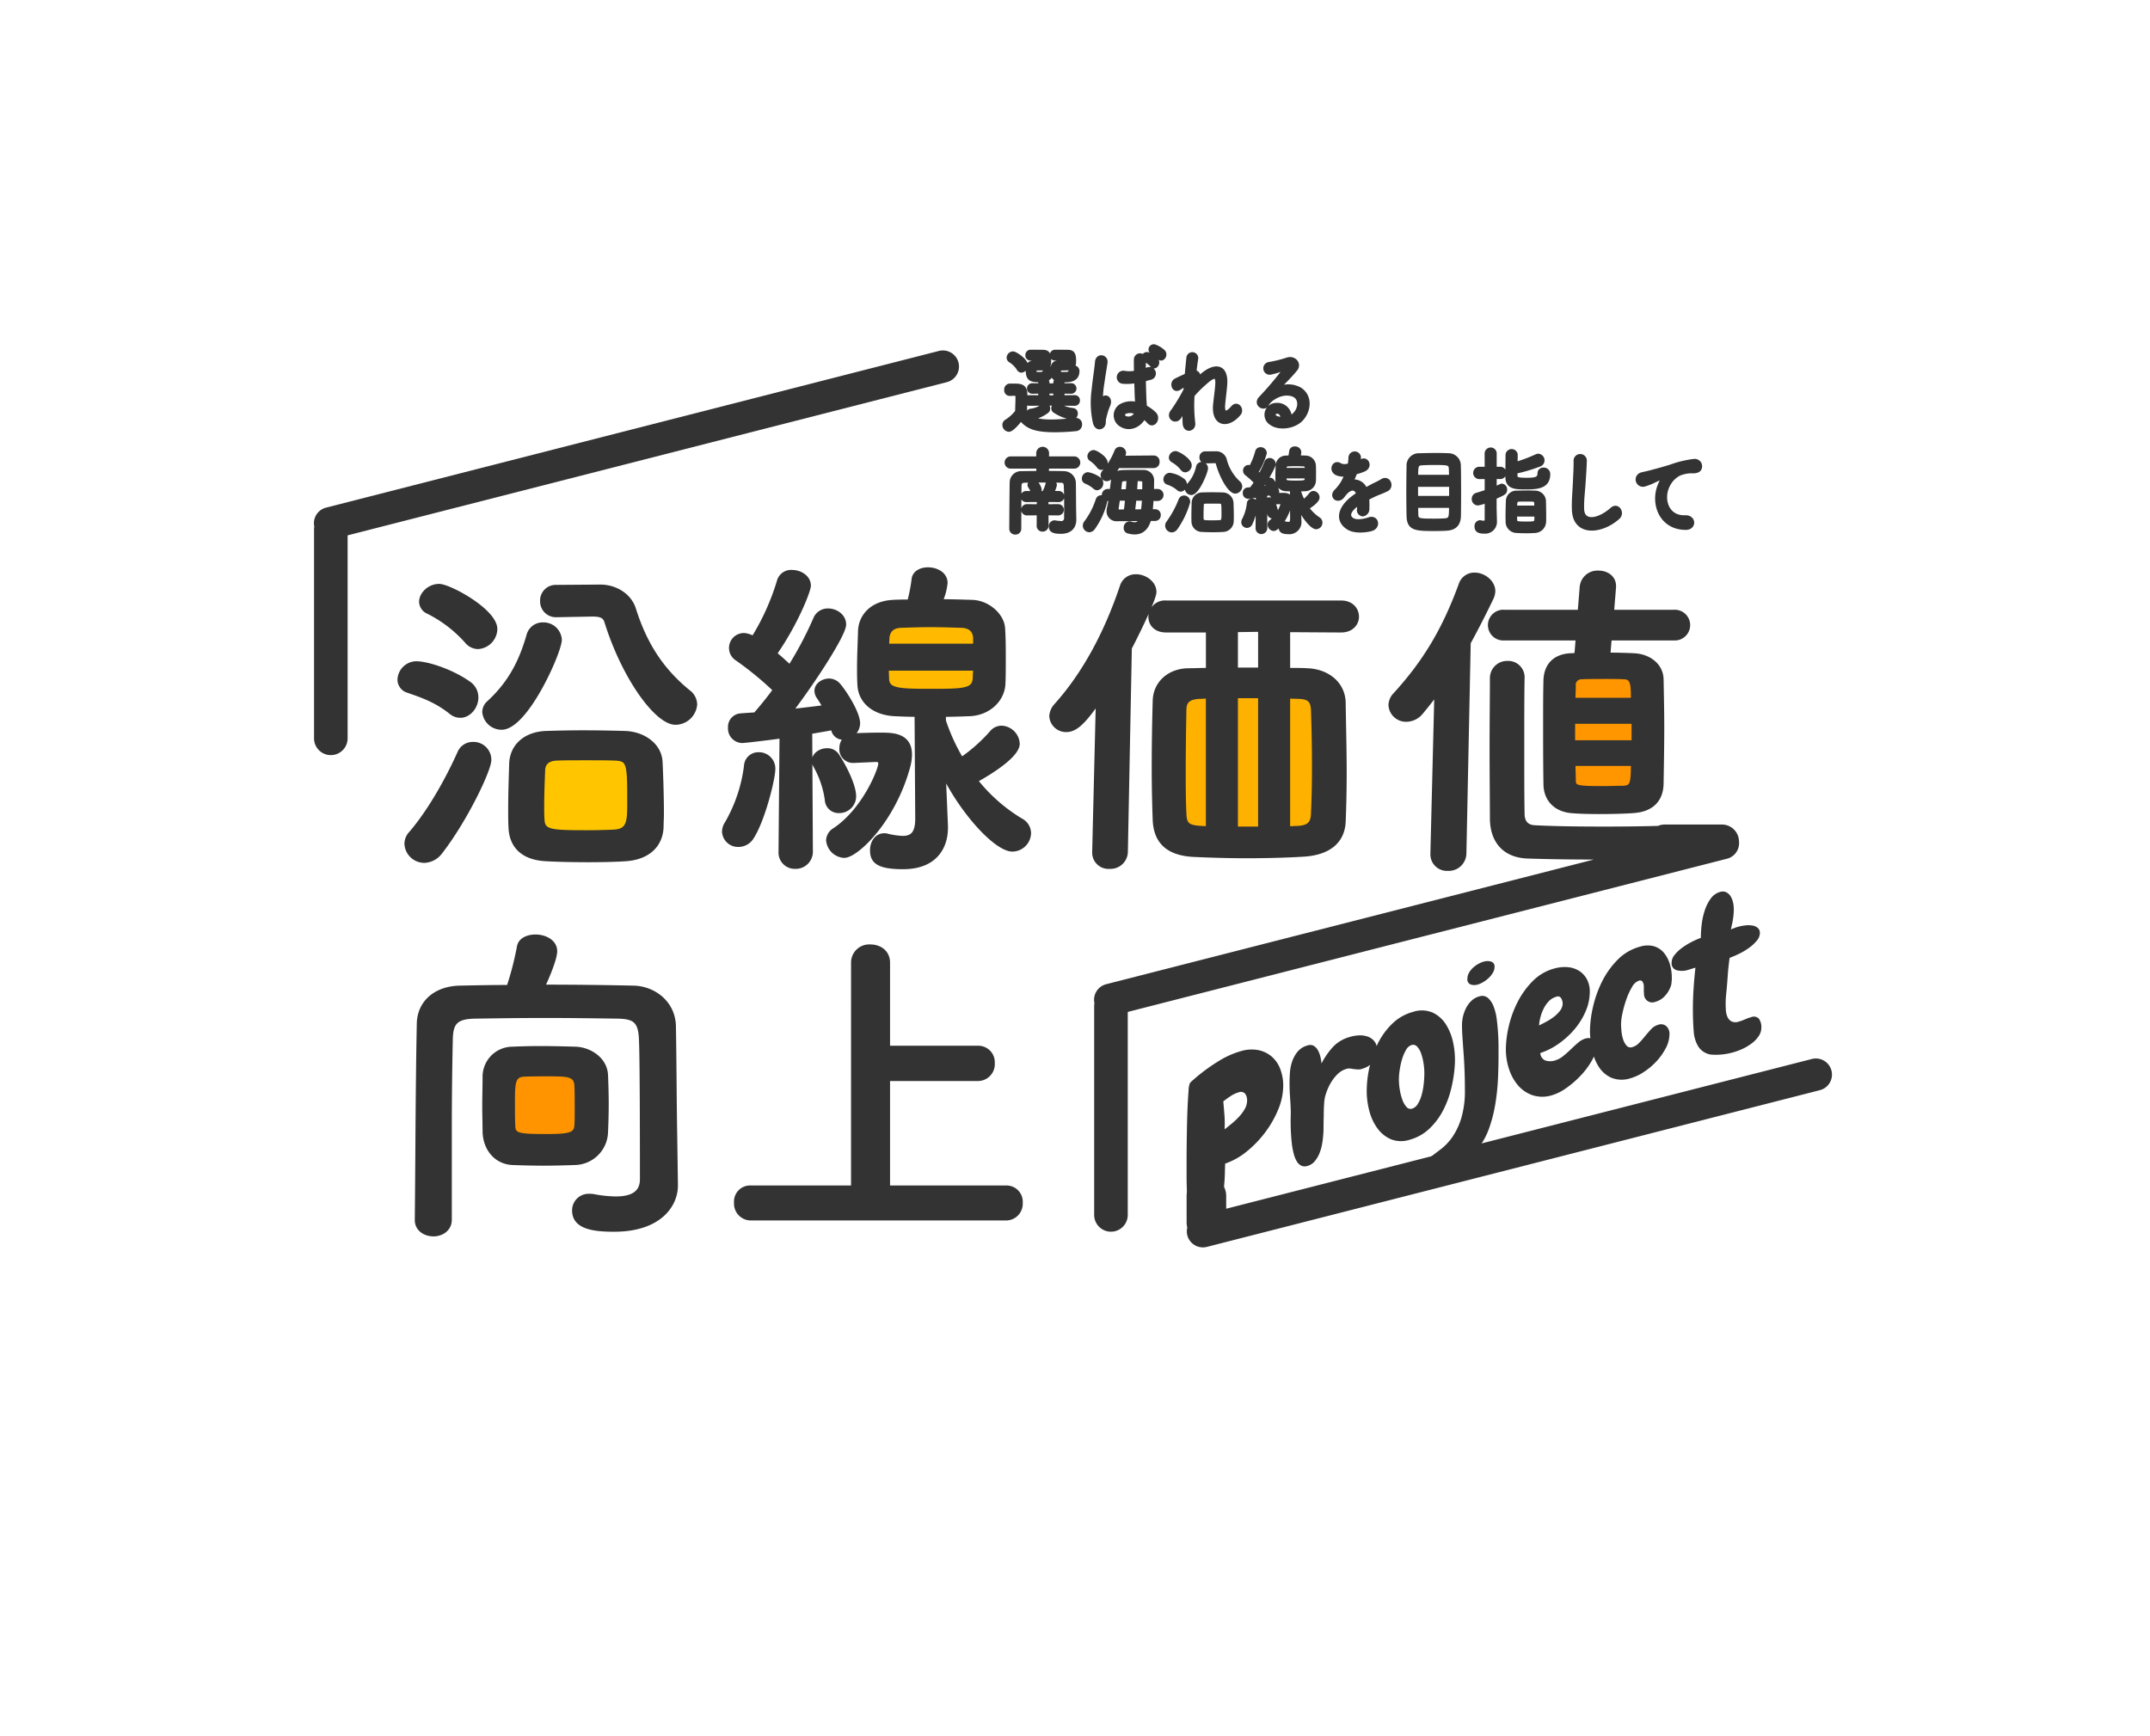 <svg id="logo-sp" xmlns="http://www.w3.org/2000/svg" xmlns:xlink="http://www.w3.org/1999/xlink" width="525" height="424" viewBox="0 0 525 424">
  <defs>
    <style>
      .cls-1 {
        fill: #fff;
        filter: url(#filter);
      }

      .cls-1, .cls-2, .cls-3, .cls-4, .cls-5, .cls-6, .cls-7, .cls-8 {
        fill-rule: evenodd;
      }

      .cls-2 {
        fill: #ffc600;
      }

      .cls-3 {
        fill: #ffba00;
      }

      .cls-4 {
        fill: #ffb100;
      }

      .cls-5 {
        fill: #ff9600;
      }

      .cls-6 {
        fill: #ff9400;
      }

      .cls-7, .cls-8 {
        fill: #333;
      }

      .cls-7 {
        stroke: #333;
        stroke-linejoin: round;
        stroke-width: 1px;
      }
    </style>
    <filter id="filter" x="112" y="381" width="525" height="424" filterUnits="userSpaceOnUse">
      <feOffset result="offset" dy="20" in="SourceAlpha"/>
      <feGaussianBlur result="blur" stdDeviation="6.325"/>
      <feFlood result="flood" flood-color="$shadowColor" flood-opacity="0.15"/>
      <feComposite result="composite" operator="in" in2="blur"/>
      <feBlend result="blend" in="SourceGraphic"/>
    </filter>
  </defs>
  <path id="logo_base" class="cls-1" d="M200.564,408.745s42.712-8.75,175.5-8.75,171.675,8.75,171.675,8.75c25.715,0,46.561,31.443,46.561,70.228,0,0,2.7,47.522,2.7,93.733,0,48.021-2.7,94.8-2.7,94.8,0,38.785-20.846,70.228-46.561,70.228,0,0-62.117,7.269-176.672,7.269s-170.5-7.269-170.5-7.269c-25.715,0-46.561-31.443-46.561-70.228,0,0-3-50.892-3-99.737,0-45.287,3-88.8,3-88.8C154,440.188,174.849,408.745,200.564,408.745Z" transform="translate(-112 -381)"/>
  <path id="bg" class="cls-2" d="M241.066,563.591h27.309v23.28H241.066v-23.28Z" transform="translate(-112 -381)"/>
  <path id="bg-2" data-name="bg" class="cls-3" d="M325.658,529.669h27.309v23.28H325.658v-23.28Z" transform="translate(-112 -381)"/>
  <path id="bg-3" data-name="bg" class="cls-4" d="M397.594,548.293h38.632v38.578H397.594V548.293Z" transform="translate(-112 -381)"/>
  <path id="bg-4" data-name="bg" class="cls-5" d="M492.843,543.637h21.981v32.591H492.843V543.637Z" transform="translate(-112 -381)"/>
  <path id="bg-5" data-name="bg" class="cls-6" d="M233.739,640.745h21.98v20.619h-21.98V640.745Z" transform="translate(-112 -381)"/>
  <path id="沿線価値_向上" data-name="沿線価値 向上" class="cls-7" d="M556.267,646.771L406.616,685.038a3.435,3.435,0,0,1-4.2-2.435,3.391,3.391,0,0,1,.021-1.787,4.286,4.286,0,0,1-.18-1.167V673.01a4.33,4.33,0,0,1,8.659,0v3.846l143.59-36.717A3.431,3.431,0,1,1,556.267,646.771Zm-22.646-56.536L386.882,627.758v49.965a3.6,3.6,0,0,1-7.2,0V626.767a3.617,3.617,0,0,1,.078-0.741,3.429,3.429,0,0,1,2.446-4.155l122.99-31.45c-1.21,0-2.421.011-3.63,0.011-5.765,0-11.449-.081-16.4-0.243-5.846-.162-8.769-3.811-8.851-9.163,0-4.135-.081-10.622-0.081-17.109s0.081-12.973.081-17.189a3.7,3.7,0,0,1,3.817-3.811,3.509,3.509,0,0,1,3.654,3.73v0.081c-0.081,3.811-.081,10.216-0.081,16.622s0,12.73.081,16.379c0,2.027.974,3.243,3,3.324,4.629,0.244,10.638.325,16.971,0.325,4.341,0,8.866-.047,13.229-0.173a3.621,3.621,0,0,1,1.494-.326h14a3.656,3.656,0,0,1,3.654,3.624A3.42,3.42,0,0,1,533.621,590.235ZM520.73,536.916H505.058l-0.324,3.974c2.436,0,4.79.081,6.414,0.162,3.736,0.243,6.5,2.594,6.578,5.838,0.081,4.054.162,7.946,0.162,11.757,0,4.622-.081,9.162-0.162,13.784-0.082,3.811-2.274,6.325-6.821,6.649-2.03.162-5.278,0.243-8.445,0.243-2.68,0-5.278-.081-6.9-0.243-3.816-.405-6.171-2.919-6.171-6.649-0.081-5.027-.081-10.054-0.081-14.838,0-3.568,0-7.054.081-10.379,0.081-3.487,2.03-5.919,6.009-6.162,0.487,0,.974-0.081,1.542-0.081l0.325-4.055H479.4a3.258,3.258,0,1,1,0-6.486H497.75l0.488-6.082a3.863,3.863,0,0,1,4.141-3.486c1.867,0,3.735,1.135,3.735,3.243v0.324l-0.487,6h15.1A3.252,3.252,0,1,1,520.73,536.916ZM496.289,571.3c0,1.946.162,2.189,7.064,2.189,1.868,0,3.735-.081,4.953-0.081,2.193-.081,2.436-0.892,2.436-5.838H496.208C496.208,568.864,496.289,570.08,496.289,571.3Zm-0.163-9h14.779v-5.027H496.126V562.3Zm7.308-15.974c-1.948,0-3.978,0-5.278.081a1.85,1.85,0,0,0-1.867,2.108c0,1.055-.081,2.19-0.081,3.406h14.534c0-3.568,0-5.514-2.192-5.514C507.413,546.322,505.464,546.322,503.434,546.322Zm-32.805-8.351-1.055,51.569a3.827,3.827,0,0,1-4.06,3.649,3.531,3.531,0,0,1-3.735-3.568V589.54l0.974-39.245q-1.827,2.433-3.654,4.622a4.744,4.744,0,0,1-3.654,1.865,3.787,3.787,0,0,1-3.9-3.568,3.856,3.856,0,0,1,1.137-2.594c7.389-8.109,12.018-15.974,16-26.839a3.487,3.487,0,0,1,3.41-2.433c2.192,0,4.547,1.784,4.547,4.054a4.314,4.314,0,0,1-.406,1.622Q473.553,532.619,470.629,537.971Zm-31.1-3h-0.081l-12.911-.081v9.73c1.7,0,3.248,0,4.628.082,4.953,0.162,8.851,3.243,8.932,7.946,0.081,5.919.244,11.433,0.244,17.271,0,3.73-.081,7.622-0.244,11.757-0.243,5.108-3.979,7.622-9.5,8.027-3.573.243-8.932,0.406-14.21,0.406-4.791,0-9.582-.163-12.911-0.325-6.5-.324-9.257-3.4-9.5-8.432-0.162-4.379-.243-8.6-0.243-12.812,0-5.432.081-10.784,0.243-16.379,0.082-4.216,3.411-7.378,8.2-7.459,1.461,0,3-.082,4.79-0.082V534.97H396.733c-2.6,0-3.816-1.621-3.816-3.324a3.546,3.546,0,0,1,3.816-3.487h42.712c2.6,0,3.9,1.7,3.9,3.487C443.342,533.268,442.043,534.97,439.526,534.97ZM426.534,583.3c0.812,0,1.7-.082,2.355-0.082,2.923-.162,3.654-1.3,3.735-3.486,0.162-3.73.243-7.46,0.243-11.109q0-7.054-.243-14.108c-0.081-2.514-1.056-3.244-3.492-3.325l-2.6-.081V583.3Zm-19.57-32.191c-0.812,0-1.461.081-2.111,0.081-2.842.162-3.654,1.217-3.654,3.325-0.081,4.784-.162,9.73-0.162,14.6,0,3.486,0,7.054.162,10.46,0.081,2.757.731,3.486,4.3,3.648,0.487,0,.893.082,1.461,0.082V551.106Zm12.749-16.3-5.928.081v9.649h5.928v-9.73Zm0,16.217h-5.928v32.353h5.928V551.025Zm-32.805,38.11a3.736,3.736,0,0,1-3.979,3.567,3.466,3.466,0,0,1-3.735-3.486v-0.081l0.893-36.731c-3.654,5.27-5.6,6.892-7.714,6.892a3.592,3.592,0,0,1-3.654-3.406,4.282,4.282,0,0,1,1.137-2.6c7.064-7.865,12.342-17.919,16.078-29.028a3.493,3.493,0,0,1,3.491-2.513c2.111,0,4.466,1.621,4.466,3.811,0,1.946-5.359,12.487-6.009,13.7Zm-27.693-.649c-3.817,0-11.855-8.514-16.809-18.406l0.082,0.973,0.487,11.6v0.567c0,4.3-2.274,9.568-10.475,9.568-6.171,0-7.552-1.459-7.552-4.135,0-1.865,1.056-3.649,3-3.649a2.019,2.019,0,0,1,.649.081,18.873,18.873,0,0,0,3.817.568c2.192,0,3.573-.973,3.573-4.7l-0.163-25.379c-1.867,0-3.735-.081-5.521-0.162-5.116-.325-8.364-3.244-8.445-7.379-0.082-1.3-.082-2.514-0.082-3.811,0-3.081.163-6.162,0.244-9.163,0.162-3.567,2.842-6.811,8.12-7.054,1.3-.081,2.6-0.081,3.9-0.081a39.629,39.629,0,0,0,1.055-5.433c0.163-1.621,1.787-2.432,3.492-2.432,2.111,0,4.3,1.135,4.3,3.324a13.823,13.823,0,0,1-1.218,4.46c2.517,0,5.034.081,7.632,0.162,3.979,0.081,7.471,3.325,7.633,6.487,0.163,2.432.163,4.946,0.163,7.46,0,2.108,0,4.135-.082,6-0.162,3.973-3.572,7.216-8.12,7.46-2.192.081-4.3,0.162-6.414,0.162v1.459a46.684,46.684,0,0,0,4.3,9.406,39.651,39.651,0,0,0,7.389-6.568,3.139,3.139,0,0,1,2.436-1.135,4.124,4.124,0,0,1,3.9,3.892c0,3.487-9.663,8.676-10.231,9a40.777,40.777,0,0,0,11.043,9.731,3.558,3.558,0,0,1,1.949,3.162A4.106,4.106,0,0,1,359.215,588.486Zm-9.095-51.651c-0.081-1.784-1.136-2.919-3.329-3-2.6-.081-5.115-0.162-7.551-0.162s-4.872.081-7.227,0.162c-2.436.081-3.248,1.541-3.33,3.081,0,0.568-.081,1.136-0.081,1.784H350.12v-1.865Zm-0.081,9.73c0-.729.081-1.459,0.081-2.27h-21.6c0,0.811.081,1.7,0.081,2.433,0.081,2.838,2.518,3,10.719,3S349.877,549.647,350.039,546.565Zm-6.916-72.727L196.384,511.361v49.965a3.6,3.6,0,1,1-7.2,0V510.369a3.607,3.607,0,0,1,.078-0.74,3.429,3.429,0,0,1,2.446-4.156L341.36,467.206A3.431,3.431,0,1,1,343.123,473.838ZM213.619,543c2.6,0,8.445,1.784,12.829,4.865a4.142,4.142,0,0,1,1.868,3.486c0,2.271-1.786,4.46-3.9,4.46a3.579,3.579,0,0,1-2.354-.892c-3.573-2.838-6.9-3.973-10.394-5.189a2.863,2.863,0,0,1-2.111-2.757A4.162,4.162,0,0,1,213.619,543Zm10.556,21.892A3.518,3.518,0,0,1,227.5,562.7a3.86,3.86,0,0,1,3.979,3.892c0,2.514-5.928,14.839-11.937,22.542a5.148,5.148,0,0,1-3.9,2.108,4.374,4.374,0,0,1-4.385-4.135,3.82,3.82,0,0,1,1.056-2.595C217.11,578.918,221.414,571.053,224.175,564.89Zm0.243,57.331c3.817-.081,7.8-0.162,11.774-0.162a75.157,75.157,0,0,0,2.518-9.73c0.243-1.784,2.111-2.595,4.06-2.595,2.273,0,4.79,1.217,4.79,3.568,0,2.27-2.842,8.352-3,8.676,7.308,0,14.779.081,22.087,0.243,4.953,0.081,9.825,3.649,9.906,9.487,0.162,9.163.162,18.082,0.325,27.244l0.162,11.433v0.162c0,4.784-3.979,10.785-15.1,10.785-5.116,0-9.744-.649-9.744-4.7a3.54,3.54,0,0,1,3.735-3.568,4.645,4.645,0,0,1,1.056.081,30.914,30.914,0,0,0,5.359.568c3.573,0,6.415-1.054,6.415-4.7,0-27.326-.163-32.758-0.244-34.218-0.162-4.621-1.786-5.432-5.765-5.513-5.928-.081-11.855-0.163-17.621-0.163-5.846,0-11.53.082-17.052,0.163-4.628.081-5.927,1.378-6.008,5.513-0.163,7.379-.244,14.758-0.244,22.055V678.9c0,2.352-2.03,3.568-3.979,3.568-2.03,0-4.06-1.216-4.06-3.487V678.9c0.163-15.082.163-31.866,0.487-47.84C214.35,625.87,218.328,622.3,224.418,622.221Zm12.5,14.92c1.949-.081,4.385-0.162,6.9-0.162,3.086,0,6.253.081,8.851,0.162,3.329,0.162,7.146,2.513,7.308,6.487,0.081,2.027.163,4.54,0.163,6.973,0,2.513-.082,4.946-0.163,6.811a7.762,7.762,0,0,1-7.552,7.622c-2.273.081-5.034,0.162-7.714,0.162s-5.359-.081-7.632-0.162c-3.979-.244-6.578-3.406-6.74-7.541,0-1.7-.081-4.054-0.081-6.406,0-2.432.081-4.946,0.081-6.973A6.823,6.823,0,0,1,236.923,637.141Zm0.406,18.811c0.081,2.271,1.056,2.514,8.12,2.514,5.441,0,7.227-.324,7.308-2.6,0.081-.892.081-2.351,0.081-3.973,0-2.108,0-4.46-.081-5.838-0.162-2.676-2.273-2.676-7.064-2.676-2.111,0-4.3,0-5.765.081-2.6.163-2.68,1.946-2.68,6.892C237.248,652.466,237.248,654.655,237.329,655.952Zm7.877-95.927c2.517-.081,5.765-0.162,9.013-0.162,3.9,0,7.8.081,10.475,0.162,4.385,0.163,8.445,2.919,8.607,7.136,0.162,3.324.325,8.433,0.325,12.487,0,1.216-.081,2.351-0.081,3.324-0.163,4.379-3.167,7.46-8.689,7.865-2.355.163-5.684,0.244-9.094,0.244-3.817,0-7.714-.081-10.475-0.244-6.009-.324-8.445-3.567-8.607-7.7-0.082-1.378-.082-2.919-0.082-4.54,0-3.892.163-8.271,0.244-11.109C237,563.188,240.252,560.269,245.206,560.025Zm-0.731,21.244c0.162,2.838,2.03,3,10.718,3,2.68,0,5.36-.081,6.9-0.163,3.33-.243,3.573-2.351,3.573-6.567,0-9.974,0-11.109-3.41-11.271-1.7-.081-4.466-0.081-7.308-0.081-2.761,0-5.441,0-7.065.081-2.273.081-3.167,1.3-3.248,2.676-0.081,2.027-.243,5.838-0.243,9C244.394,579.242,244.394,580.378,244.475,581.269Zm-15.753-42.244a3.647,3.647,0,0,1-2.761-1.379,31.405,31.405,0,0,0-9.419-7.216A2.766,2.766,0,0,1,214.837,528c0-1.946,2.03-3.892,4.385-3.892,2.517,0,13.722,6.081,13.722,10.541A4.5,4.5,0,0,1,228.722,539.025Zm15.834-5.514a3.97,3.97,0,0,1,4.141,3.73c0,2.919-8.2,21.487-14.21,21.487a4.243,4.243,0,0,1-4.222-3.811,3.091,3.091,0,0,1,1.137-2.351c5.359-4.946,7.876-10.217,9.662-16.379A3.555,3.555,0,0,1,244.556,533.511Zm15.509-.73c-0.406-1.3-1.38-1.7-3.41-1.7l-8.689.163h-0.081a3.357,3.357,0,0,1-3.491-3.487,3.3,3.3,0,0,1,3.491-3.406l10.719-.081c3.654,0,7.145,2.108,8.2,5.514,2.517,7.946,6.334,14.514,13.317,20.19a3.919,3.919,0,0,1,1.624,3.081,4.858,4.858,0,0,1-4.791,4.46C272.327,557.512,264.288,546.4,260.065,532.781Zm34.108,35.272a3.009,3.009,0,0,1,3.086-2.838,3.5,3.5,0,0,1,3.573,3.568c0,2.432-2.517,12.568-5.278,16.784a3.828,3.828,0,0,1-3.167,1.784,3.425,3.425,0,0,1-3.573-3.162,3.74,3.74,0,0,1,.65-2.109A37.241,37.241,0,0,0,294.173,568.053Zm22.168-2.676c0.893,1.216,4.222,6.892,4.222,10.135a3.608,3.608,0,0,1-3.654,3.568,2.869,2.869,0,0,1-3-2.757,23.26,23.26,0,0,0-2.761-8.189,2.987,2.987,0,0,1-.406-1.3c0-1.54,1.624-2.594,3.167-2.594A2.825,2.825,0,0,1,316.341,565.377Zm10.8-4.946c2.842,0,7.064.081,7.064,4.865a11.941,11.941,0,0,1-.406,2.838c-3.573,13.3-12.667,21.893-15.672,21.893a4.179,4.179,0,0,1-3.9-3.811,3.1,3.1,0,0,1,1.543-2.514c7.308-4.865,11.2-14.757,11.2-16.217a0.852,0.852,0,0,0-.893-0.892c-0.487,0-5.44.243-5.765,0.243a2.827,2.827,0,0,1-2.842-3.081,3.309,3.309,0,0,1,1.38-2.757,4.034,4.034,0,0,1-.974.163,2.413,2.413,0,0,1-2.436-2.109l-0.081-.243c-1.3.243-3.248,0.568-5.522,0.973l0.162,29.19a3.682,3.682,0,0,1-3.816,3.73,3.467,3.467,0,0,1-3.573-3.648v-0.082l0.244-28.136c-4.141.568-9.1,1.135-9.582,1.135a3.046,3.046,0,0,1-3-3.243,2.807,2.807,0,0,1,2.6-3c0.975-.081,2.193-0.162,3.573-0.243,1.462-1.7,3.167-3.73,4.791-6a79.236,79.236,0,0,0-9.176-7.54,3.138,3.138,0,0,1,1.7-5.838,5.389,5.389,0,0,1,2.193.729,57.976,57.976,0,0,0,6.252-13.865,3.069,3.069,0,0,1,3.248-2.27c1.949,0,4.06,1.3,4.06,3.324,0,1.216-3.085,9.163-8.282,16.622,1.3,1.054,2.6,2.271,3.654,3.244a88.138,88.138,0,0,0,6.171-11.676,3.278,3.278,0,0,1,3.167-2.109c1.949,0,3.9,1.379,3.9,3.406,0,2.432-7.389,13.784-12.992,21.163,3.167-.324,6.253-0.73,8.283-0.973-0.487-.892-1.056-1.784-1.543-2.514a2.61,2.61,0,0,1-.487-1.459c0-1.46,1.543-2.514,3.085-2.514a3.1,3.1,0,0,1,2.112.892c1.38,1.46,4.953,6.892,4.953,9.568a3.487,3.487,0,0,1-1.868,3,1.589,1.589,0,0,1,.65-0.081C322.35,560.512,324.705,560.431,327.141,560.431Zm-31.831,110.6h25.01V616.14a3.933,3.933,0,0,1,4.222-3.973c2.193,0,4.3,1.3,4.3,3.973V636.9h22a3.53,3.53,0,0,1,3.573,3.729,3.621,3.621,0,0,1-3.573,3.892h-22v26.515h28.907a3.466,3.466,0,0,1,3.492,3.73,3.582,3.582,0,0,1-3.492,3.811H295.31a3.621,3.621,0,0,1-3.573-3.892A3.42,3.42,0,0,1,295.31,671.034Z" transform="translate(-112 -381)"/>
  <path id="選ばれる_南海沿線を目指して" data-name="選ばれる 南海沿線を目指して" class="cls-7" d="M527.052,495.341c-0.123.387-.575,0.843-2.012,0.752a8.054,8.054,0,0,0-3.058.637,6.21,6.21,0,0,0-2.628,2.666c-1.807,3.348-.431,8.132,4.167,7.95,2.156-.091,2.279,2.6.1,2.574-6.2-.023-8.335-6.333-6.1-10.912a8.051,8.051,0,0,1,.657-1.184c0.328-.478.226-0.456-0.164-0.319a26.839,26.839,0,0,0-2.587,1.139,18.187,18.187,0,0,1-1.848.683,1.28,1.28,0,1,1-.7-2.46c0.431-.114,1.622-0.364,2.279-0.547,1.006-.273,2.792-0.729,4.886-1.389a25.3,25.3,0,0,1,5.6-1.344A1.306,1.306,0,0,1,527.052,495.341Zm-30.716,10.137c-0.082-2.392.144-4.328,0.247-6.743,0.061-1.481.2-3.713,0.164-5.125a1.122,1.122,0,1,1,2.238-.046c-0.041,1.435-.185,3.6-0.288,5.126-0.144,2.414-.451,4.487-0.369,6.7,0.123,3.326,3.777,3.1,7.349-.023,1.334-1.162,2.587.934,1.417,1.982C503.09,510.968,496.521,511.629,496.336,505.478Zm-11.726-5.444c-2.526,0-4.517-.023-4.517-2.529,0-1.321.021-4.237,0.041-5.49a1,1,0,0,1,1.971-.023v0.023c0,0.615-.021,1.481-0.041,2.324a36.661,36.661,0,0,0,5.112-1.914,1.1,1.1,0,0,1,.431-0.114,1.124,1.124,0,0,1,1.047,1.139,1.075,1.075,0,0,1-.76,1.025,39.668,39.668,0,0,1-5.851,1.732v0.911c0,0.911.555,1.07,2.833,1.07,2.218,0,3.059-.273,3.059-1.594a0.877,0.877,0,0,1,.965-0.889,1.064,1.064,0,0,1,1.15,1.094C490.05,499.737,487.627,500.034,484.61,500.034Zm-6.139-.342a0.734,0.734,0,0,1,.288-0.068,0.917,0.917,0,0,1,.759,1c0,0.683-.287.82-2.566,1.845v2.483c0,0.365.062,2.438,0.082,3.235v0.091a2.388,2.388,0,0,1-2.627,2.551c-1.088,0-1.848-.205-1.848-1.23a0.932,0.932,0,0,1,.8-1.048,0.506,0.506,0,0,1,.184.023,2.878,2.878,0,0,0,.657.091,0.718,0.718,0,0,0,.842-0.752v-4.647a8.123,8.123,0,0,1-2.155.684,1.022,1.022,0,0,1-1.006-1.094,0.991,0.991,0,0,1,.718-1c0.8-.228,1.622-0.5,2.443-0.775v-3.576h-1.95a1.011,1.011,0,0,1,0-2h1.95l-0.02-3.644a0.991,0.991,0,0,1,.985-1.071,0.965,0.965,0,0,1,.965,1.071V495.5h1.478a1.008,1.008,0,0,1,0,2h-1.478v2.87C477.507,500.147,478.02,499.92,478.471,499.692ZM465.1,510.125c-0.8.046-1.745,0.068-2.689,0.068-4.66,0-6.364-.045-6.446-3.12-0.041-1.367-.062-3.645-0.062-5.969,0-2.3.021-4.67,0.062-6.173a2.5,2.5,0,0,1,2.648-2.734c0.842-.023,2.628-0.068,4.25-0.068,1.108,0,2.155.023,2.812,0.068a2.5,2.5,0,0,1,2.546,2.552c0.041,1.458.061,4.168,0.061,6.743,0,2.255-.02,4.4-0.041,5.535C468.182,509.146,467.094,510.034,465.1,510.125Zm-7.267-3.508c0.041,1.526.636,1.549,4.373,1.549,0.924,0,1.868-.023,2.545-0.068,1.581-.091,1.581-0.775,1.581-3.554h-8.54C457.794,505.387,457.815,506.116,457.835,506.617Zm8.458-11c-0.062-1.526-.534-1.549-4.126-1.549-1.129,0-2.2.023-2.854,0.069-1.437.091-1.519,0.478-1.519,3.325h8.54C466.334,496.73,466.314,496.093,466.293,495.614Zm0.062,3.782h-8.581v3.212h8.581V499.4Zm-17.906,2.05c-0.862.364-1.786,0.82-2.607,1.253a20.321,20.321,0,0,1,.041,2.506,1.3,1.3,0,0,1-1.088,1.412,1.016,1.016,0,0,1-.924-1.3c0.02-.479.041-1,0.041-1.481-0.185.114-.37,0.228-0.534,0.342-2.545,1.822-2.238,3.189-1.088,3.827,1.088,0.615,3.1.159,4.065-.183,1.806-.615,2.381,1.846.493,2.392-1.212.342-4,.684-5.605-0.319-2.771-1.731-2.279-4.806,1.437-7.517,0.288-.2.616-0.456,1.006-0.706-0.554-1.914-2.135-1.686-3.469.023-0.021.022-.062,0.068-0.082,0.091a4.915,4.915,0,0,1-.473.592c-1.129,1.116-2.627-.182-1.4-1.412a11.113,11.113,0,0,0,1.663-2.142,19.729,19.729,0,0,0,.965-2.027,3.766,3.766,0,0,1-2.545-.251c-1.479-.82-0.473-2.961.964-1.891a2.855,2.855,0,0,0,1.93.046c0.082-.023.2-0.023,0.308-0.046a10.448,10.448,0,0,0,.226-1.913,1.033,1.033,0,0,1,2.053-.114,4.79,4.79,0,0,1-.164,1.321l-0.042.091a6.719,6.719,0,0,0,.863-0.41c1.129-.751,2.237,1.139.718,1.982a10.675,10.675,0,0,1-2.258.752,24.657,24.657,0,0,1-.985,2.3,2.93,2.93,0,0,1,3.448,1.982c0.842-.479,1.7-0.957,2.5-1.344a15.232,15.232,0,0,0,1.6-.843c1.54-.957,2.464,1.321,1.15,2.05A22.96,22.96,0,0,1,448.449,501.446ZM433.4,509.761c-0.965,0-3-2.392-4.25-5.171l0.021,0.273,0.123,3.258v0.159a2.46,2.46,0,0,1-2.648,2.688c-1.561,0-1.91-.41-1.91-1.162a0.9,0.9,0,0,1,.76-1.025,0.456,0.456,0,0,1,.164.023,4.344,4.344,0,0,0,.965.159c0.554,0,.9-0.273.9-1.321l-0.041-7.13c-0.472,0-.944-0.023-1.4-0.046a2.092,2.092,0,0,1-2.135-2.073c-0.02-.364-0.02-0.706-0.02-1.07,0-.866.041-1.732,0.061-2.574a2.016,2.016,0,0,1,2.053-1.982c0.329-.023.657-0.023,0.986-0.023a12.257,12.257,0,0,0,.266-1.526,0.807,0.807,0,0,1,.883-0.684,0.994,0.994,0,0,1,1.088.934,4.212,4.212,0,0,1-.308,1.253c0.637,0,1.273.023,1.93,0.046a2.059,2.059,0,0,1,1.93,1.822c0.041,0.684.041,1.39,0.041,2.1,0,0.592,0,1.162-.021,1.686a2.166,2.166,0,0,1-2.053,2.1c-0.554.023-1.088,0.046-1.621,0.046v0.41a13.763,13.763,0,0,0,1.088,2.642,10.415,10.415,0,0,0,1.868-1.845,0.764,0.764,0,0,1,.616-0.319,1.105,1.105,0,0,1,.985,1.094c0,0.979-2.443,2.437-2.587,2.528a10.736,10.736,0,0,0,2.792,2.734,1.02,1.02,0,0,1,.493.888A1.1,1.1,0,0,1,433.4,509.761Zm-2.3-14.511a0.794,0.794,0,0,0-.841-0.843c-0.657-.023-1.294-0.046-1.91-0.046s-1.231.023-1.827,0.046a0.812,0.812,0,0,0-.841.866c0,0.159-.021.318-0.021,0.5h5.44V495.25Zm-0.02,2.733c0-.2.02-0.41,0.02-0.637h-5.46c0,0.227.02,0.478,0.02,0.683,0.021,0.8.637,0.843,2.71,0.843S431.036,498.849,431.077,497.983Zm-8.6-13.6a2.4,2.4,0,0,1,1.211-4.487,3.024,3.024,0,0,1,3.244,3.075,2.7,2.7,0,0,0,1.191-.729c1.5-1.481,1.437-3.645.266-4.51-1.067-.8-3.284-0.957-5.358.387a4.716,4.716,0,0,0-1.724,1.708c-0.739,1.208-2.792-.136-1.519-1.526a78.072,78.072,0,0,0,6.2-7.358c0.225-.319.02-0.228-0.144-0.137a15.251,15.251,0,0,1-3.449,1.162,1.063,1.063,0,1,1-.534-2.05,29.077,29.077,0,0,0,4.517-1.116c1.642-.524,3,1.093,1.97,2.369-0.657.82-1.478,1.708-2.3,2.551s-1.642,1.663-2.381,2.461a5.74,5.74,0,0,1,5.768-.069c2.957,1.959,1.992,5.969-.164,7.7C427.238,485.435,424.035,485.526,422.475,484.387Zm1.273-2.824a0.734,0.734,0,0,0-.287,1.412,3.385,3.385,0,0,0,1.724.342C425.206,482.269,424.651,481.472,423.748,481.563Zm-3.942,9.154a0.994,0.994,0,0,1,1.027.934,16.468,16.468,0,0,1-2.094,4.669c0.328,0.3.657,0.638,0.924,0.912a25.862,25.862,0,0,0,1.56-3.281,0.831,0.831,0,0,1,.8-0.592,0.977,0.977,0,0,1,.985.957c0,0.683-1.868,3.872-3.285,5.945,0.8-.091,1.581-0.205,2.094-0.273-0.123-.251-0.267-0.5-0.39-0.706a0.794,0.794,0,0,1-.123-0.41,0.758,0.758,0,0,1,.78-0.706,0.747,0.747,0,0,1,.534.25,6.437,6.437,0,0,1,1.252,2.688,0.994,0.994,0,0,1-.472.843,0.361,0.361,0,0,1,.164-0.023c0.513-.022,1.109-0.045,1.725-0.045,0.718,0,1.786.023,1.786,1.367a3.685,3.685,0,0,1-.1.8c-0.9,3.736-3.2,6.15-3.962,6.15a1.117,1.117,0,0,1-.985-1.07,0.89,0.89,0,0,1,.39-0.706,8.686,8.686,0,0,0,2.833-4.556,0.228,0.228,0,0,0-.226-0.251c-0.123,0-1.376.068-1.458,0.068a0.766,0.766,0,0,1-.718-0.865,0.968,0.968,0,0,1,.349-0.775,0.935,0.935,0,0,1-.247.046,0.633,0.633,0,0,1-.616-0.592l-0.02-.069c-0.329.069-.821,0.16-1.4,0.274l0.041,8.2a0.981,0.981,0,0,1-.965,1.048,0.928,0.928,0,0,1-.9-1.025V509.9l0.061-7.9c-1.046.159-2.3,0.319-2.422,0.319a0.825,0.825,0,0,1-.759-0.912,0.765,0.765,0,0,1,.656-0.842c0.247-.023.555-0.046,0.9-0.069,0.369-.478.8-1.048,1.211-1.686a20.561,20.561,0,0,0-2.32-2.118,0.938,0.938,0,0,1-.39-0.752,0.867,0.867,0,0,1,.821-0.888,1.262,1.262,0,0,1,.555.2,17.238,17.238,0,0,0,1.58-3.9A0.786,0.786,0,0,1,419.806,490.717Zm-2.073,12.506a0.933,0.933,0,0,1,.9,1,14.9,14.9,0,0,1-1.334,4.716,0.95,0.95,0,0,1-.8.5,0.9,0.9,0,0,1-.9-0.889,1.135,1.135,0,0,1,.164-0.592,11.274,11.274,0,0,0,1.191-3.941A0.793,0.793,0,0,1,417.733,503.223Zm-4.111-2.164c-1.17,0-3.2-3.121-4.27-6.948a0.714,0.714,0,0,0-.862-0.479l-2.2.046h-0.021a0.9,0.9,0,0,1-.883-0.98,0.884,0.884,0,0,1,.883-0.956l2.71-.023a2.142,2.142,0,0,1,2.073,1.549,11.436,11.436,0,0,0,3.367,5.672,1.148,1.148,0,0,1,.411.866A1.293,1.293,0,0,1,413.622,501.059Zm-4.906-21.25c0.1-1.208.472-3.668,0.534-5.035,0.061-1.617-.247-2.847-3.121-0.2a25.732,25.732,0,0,0-2.935,2.962,37.1,37.1,0,0,0,.164,6.765c0.246,1.572-1.909,2.1-2.073.182a39.255,39.255,0,0,1-.021-4.214c-0.431.82-.8,1.686-1.129,2.347-0.924,1.8-3,.41-1.868-1.071a1.72,1.72,0,0,1,.164-0.205,45.424,45.424,0,0,0,3.059-5.08c0.041-.456.061-0.889,0.1-1.344a7.252,7.252,0,0,0-1.56.82c-1.416,1-2.053-1.23-.944-1.8,0.739-.387,1.724-0.843,2.689-1.253,0.144-1.708.308-3.234,0.411-4.237a0.955,0.955,0,1,1,1.888.228c-0.143.82-.287,1.959-0.431,3.28,0.657-.091,1.232.593,0.924,1.663,0.246-.25.493-0.5,0.719-0.706,3.182-2.893,6.158-2.688,5.891,1.845-0.082,1.367-.41,3.782-0.513,5.08-0.2,2.6,1.006,2.324,2.382.707,1.047-1.231,2.34.432,1.478,1.5C411.918,485.207,408.244,484.843,408.716,479.809Zm-9.69,11.864c0.637,0,3.47,1.709,3.47,2.962a1.212,1.212,0,0,1-1.068,1.23,0.892,0.892,0,0,1-.7-0.387,8.082,8.082,0,0,0-2.381-2.028,0.782,0.782,0,0,1-.431-0.683A1.152,1.152,0,0,1,399.026,491.673Zm1.827,6.675a1.2,1.2,0,0,1,.473.979,1.188,1.188,0,0,1-.986,1.253,0.854,0.854,0,0,1-.595-0.25,7.768,7.768,0,0,0-2.628-1.458,0.8,0.8,0,0,1-.534-0.775,1.115,1.115,0,0,1,1.027-1.116A6.581,6.581,0,0,1,400.853,498.348Zm-5.794-30.043a6.857,6.857,0,0,0-1.621-1.23,0.771,0.771,0,1,1,.615-1.413,6.059,6.059,0,0,1,1.992,1.23C396.825,467.758,395.737,469.125,395.059,468.305Zm-1.745,1.913a6.967,6.967,0,0,0-1.6-1.276,1.084,1.084,0,0,1-.369-0.3v0.16c-0.041.638-.062,1.594-0.062,2.711,0.349-.114.719-0.2,1.047-0.319a1.08,1.08,0,1,1,.452,2.1c-0.493.137-.986,0.274-1.478,0.388,0.02,1.777.082,3.553,0.123,4.67,0.02,0.569.1,1.321,0.123,2.05a9.755,9.755,0,0,1,2.32,1.663c1.17,1.184-.288,3.166-1.314,1.959a9.858,9.858,0,0,0-1.273-1.185c-0.78,1.8-3.285,3.326-5.522,1.914a2.689,2.689,0,0,1,.308-4.784,5.3,5.3,0,0,1,3.613-.273c0-.365-0.041-0.707-0.062-1.139-0.061-.934-0.1-2.688-0.164-4.488a12.74,12.74,0,0,1-3.367.159,1.1,1.1,0,1,1,.411-2.164,7.767,7.767,0,0,0,2.894-.068c-0.02-1.276-.041-2.437-0.02-3.144a1.007,1.007,0,0,1,1.868-.569,0.825,0.825,0,0,1,1.15-.729,6.233,6.233,0,0,1,1.929,1.3C395.08,469.74,393.951,471.061,393.314,470.218Zm-3.818,11.55a3.369,3.369,0,0,0-2.833-.137,0.8,0.8,0,0,0-.123,1.344,2.054,2.054,0,0,0,2.977-1.207H389.5Zm-7.534.022c-0.164.57-.287,1.071-0.37,1.436-0.164.637,0.1,1.275-.41,1.822-0.534.547-1.458,0.456-1.807-.775a22.8,22.8,0,0,1-.328-8c0.267-2.757.718-5.308,0.821-6.789,0.123-1.845,2.279-1.389,2.073.046-0.143,1.025-.492,3.007-0.759,4.943a28.065,28.065,0,0,0-.39,4.761c0.041,0.41.061,0.478,0.267,0.023,0.061-.137.2-0.547,0.246-0.661,0.472-1.093,2.032-.319,1.293,1.39A14.842,14.842,0,0,0,381.962,481.79Zm0.02,12.23a1.219,1.219,0,0,1-1.046,1.253,0.829,0.829,0,0,1-.678-0.388,7.7,7.7,0,0,0-1.848-1.731,0.863,0.863,0,0,1-.39-0.706,1.08,1.08,0,0,1,1.027-1.025C379.56,491.423,381.982,492.858,381.982,494.02Zm-1.539,4.032a1.143,1.143,0,0,1,.451.956,1.164,1.164,0,0,1-.985,1.231,0.878,0.878,0,0,1-.554-0.228,7.772,7.772,0,0,0-2.176-1.344,0.771,0.771,0,0,1-.513-0.752,1.073,1.073,0,0,1,.985-1.093A6.926,6.926,0,0,1,380.443,498.052ZM374.71,485.8c-1.293.136-3.223,0.273-5.173,0.273-5.173,0-6.774-1.025-8.252-2.8-0.575.729-2.135,2.688-2.936,2.688a1.2,1.2,0,0,1-1.088-1.184,1,1,0,0,1,.493-0.843,10.163,10.163,0,0,0,2.627-2.392c0.021-1.23.082-2.3,0.082-3.326,0-.8-0.02-1.048-0.862-1.048-0.328,0-.6.023-0.9,0.023a0.866,0.866,0,0,1-.985-0.98,0.924,0.924,0,0,1,.821-1.025h1.252c1.457,0,2.587.182,2.587,2.142,0,1.321-.083,2.87-0.083,4.328a5,5,0,0,0,.924.957,1.042,1.042,0,0,1-.143-0.547,0.706,0.706,0,0,1,.656-0.752,6.144,6.144,0,0,0,3.1-1.3,0.578,0.578,0,0,1,.39-0.16,0.9,0.9,0,0,1,.719.934,0.774,0.774,0,0,1-.308.661,8.72,8.72,0,0,1-3.552,1.594H363.83c0.78,0.456,1.93.912,4.8,0.912,2.135,0,4.455-.251,6.015-0.388h0.1a1.019,1.019,0,0,1,.986,1.094A1.089,1.089,0,0,1,374.71,485.8Zm-4.311-5.878a8.713,8.713,0,0,0,3.552,1.231,0.785,0.785,0,0,1,.739.842,0.976,0.976,0,0,1-.924,1.026,10.8,10.8,0,0,1-4.188-1.641,0.737,0.737,0,0,1-.369-0.66,0.9,0.9,0,0,1,.8-0.911A0.853,0.853,0,0,1,370.4,479.922Zm4.045-1.913a0.739,0.739,0,0,1,.759.8,0.751,0.751,0,0,1-.759.8l-5.687-.046-5.461.046a0.751,0.751,0,0,1-.759-0.8,0.739,0.739,0,0,1,.759-0.8l2.731,0.023v-1.39l-1.971.023a0.786,0.786,0,0,1,0-1.572l1.971,0.023v-0.638a0.678,0.678,0,0,1,.431-0.638,6.678,6.678,0,0,1-.678.023c-2.032,0-2.812-.3-2.812-2.46,0-.729.02-1.891,1.622-1.891h1.19c0.6,0,.78,0,0.78-0.524,0-.319-0.041-0.41-0.328-0.433H363.6a0.719,0.719,0,0,1-.718-0.8,0.783,0.783,0,0,1,.7-0.843h0.7c0.965,0,2.073.023,2.4,0.023,1.088,0,1.5.5,1.5,2.118,0,1.937-.472,1.937-3.2,1.937-0.329,0-.37.159-0.37,0.751,0,0.57.164,0.593,1.211,0.593,0.7,0,1.232-.046,1.273-0.752a0.724,0.724,0,0,1,.76-0.729,0.851,0.851,0,0,1,.9.843,1.913,1.913,0,0,1-1.663,2.05,0.75,0.75,0,0,1,.678.729v0.638l0.985,0.023H369.7v-0.661a0.736,0.736,0,0,1,.7-0.729,1.743,1.743,0,0,1-1.4-2.073c0-1.025.021-2.164,1.6-2.164h1.252c0.739,0,.8-0.023.8-0.524,0-.319-0.042-0.41-0.329-0.433h-2.771a0.708,0.708,0,0,1-.7-0.774,0.791,0.791,0,0,1,.7-0.866h0.7c1.006,0,2.176.023,2.5,0.023,1.191,0,1.519.615,1.519,2.118,0,1.891-.39,1.937-3.305,1.937-0.39,0-.39.2-0.39,0.729,0,0.569.082,0.615,1.293,0.615,1.027,0,1.5-.046,1.54-0.866a0.724,0.724,0,0,1,.76-0.729,0.887,0.887,0,0,1,.923.866c0,2.1-1.786,2.278-3.2,2.278-0.308,0-.6-0.023-0.883-0.046a0.678,0.678,0,0,1,.431.638v0.638l2.135-.023a0.786,0.786,0,0,1,0,1.572l-2.135-.023v1.39Zm-4.743-1.367-0.944-.023-0.985.023v1.39l1.006,0.023,0.923-.023v-1.39Zm-8.273-5.125a0.8,0.8,0,0,1-.7-0.479,6.388,6.388,0,0,0-2.012-1.982,0.808,0.808,0,0,1-.41-0.706,1.1,1.1,0,0,1,1.047-1.025c0.616,0,3.182,1.754,3.182,2.916A1.274,1.274,0,0,1,361.428,471.517ZM358.8,492.972h6.733v-1.208a1.07,1.07,0,1,1,2.135,0l-0.021,1.208h6.775a1,1,0,0,1,0,1.982h-6.775v1.571c1.417,0,2.813,0,4.188.046a2.436,2.436,0,0,1,2.382,2.46c0.02,1.435.041,5.718,0.061,6.584l0.041,2.278v0.045c0,1.435-.739,2.939-3.284,2.939-1.93,0-2.423-.433-2.423-1.276a0.928,0.928,0,0,1,.863-1.025c0.061,0,.1.023,0.164,0.023a9.206,9.206,0,0,0,1.293.137,1.151,1.151,0,0,0,1.4-1.208c0-.706.021-1.549,0.021-2.437,0-1.8-.021-3.782-0.083-5.262-0.041-1.208-.41-1.413-1.375-1.436-1.416-.022-2.895-0.045-4.332-0.045s-2.853.023-4.187,0.045c-1.13.023-1.417,0.365-1.437,1.436-0.042,2.8-.042,6.9-0.062,10.319a0.888,0.888,0,0,1-.944.911,0.925,0.925,0,0,1-.986-0.911c0.021-3.258.041-7.973,0.1-11.276a2.28,2.28,0,0,1,2.443-2.3c1.293-.023,2.669-0.046,4.065-0.046v-1.571H358.8A0.991,0.991,0,0,1,358.8,492.972Zm2.935,9.294a0.815,0.815,0,0,1,.821-0.843h1.848a0.845,0.845,0,0,1-.185-0.273,7.04,7.04,0,0,0-.718-1.39,0.618,0.618,0,0,1-.1-0.364,0.935,0.935,0,0,1,.944-0.8c0.78,0,1.519,1.595,1.519,2a1.02,1.02,0,0,1-.431.843h1.458c0.02-.046.041-0.068,0.061-0.114a8.085,8.085,0,0,0,.883-2.255,0.653,0.653,0,0,1,.678-0.524,1.03,1.03,0,0,1,1.067.911,6.467,6.467,0,0,1-.8,1.959h1.786a0.855,0.855,0,0,1,0,1.709l-3.059-.023,0.02,1.549,2.915-.023a0.878,0.878,0,0,1,0,1.754l-2.915-.023,0.021,2.985a0.955,0.955,0,0,1-.965,1,0.926,0.926,0,0,1-.944-1l0.02-2.985-2.915.023a0.877,0.877,0,0,1,0-1.754l2.915,0.023,0.021-1.549-3.121.023A0.821,0.821,0,0,1,361.736,502.266Zm18.317,0.82a0.894,0.894,0,0,1,.841-0.638,1,1,0,0,1,.986,1.048,18.681,18.681,0,0,1-2.936,6.424,1.2,1.2,0,0,1-.965.57,1.119,1.119,0,0,1-1.067-1.117,1.14,1.14,0,0,1,.267-0.729A18.953,18.953,0,0,0,380.053,503.086Zm14.6-9.317a0.938,0.938,0,0,1-.883,1.048H384.98a21.61,21.61,0,0,1-1.889,2.779,1.1,1.1,0,0,1-.821.433,1.022,1.022,0,0,1-1.027-.98,1.186,1.186,0,0,1,.308-0.729,18.438,18.438,0,0,0,3.08-5.125,0.85,0.85,0,0,1,.821-0.57,1.023,1.023,0,0,1,1.026,1,3.356,3.356,0,0,1-.431,1.184l7.719-.068A0.93,0.93,0,0,1,394.649,493.769ZM382.5,500.922h0.965c0.082-.729.184-1.481,0.266-2.21,0.206-1.777.863-2.369,2.505-2.414,0.883-.023,1.971-0.046,3.018-0.046,0.636,0,1.252,0,1.786.023a2.054,2.054,0,0,1,2.278,2.141c0,0.729-.02,1.6-0.041,2.506h1.437a0.97,0.97,0,0,1,0,1.936h-1.519c-0.061,1.071-.143,2.1-0.246,3.007h1.15a0.857,0.857,0,0,1,.841.934,0.869,0.869,0,0,1-.841.934h-1.458c-0.6,2.255-1.827,3.3-3.572,3.3a6.219,6.219,0,0,1-1.622-.25,0.83,0.83,0,0,1-.554-0.866,1.007,1.007,0,0,1,.883-1.093,1.443,1.443,0,0,1,.287.045,3.093,3.093,0,0,0,1.026.182,1.62,1.62,0,0,0,1.561-1.3l-5.728.046h-0.041a1.936,1.936,0,0,1-2.176-2,3.5,3.5,0,0,1,.1-0.775c0.164-.637.287-1.366,0.41-2.164H382.5a0.881,0.881,0,0,1-.945-0.934A0.946,0.946,0,0,1,382.5,500.922Zm8.93-2.073c0-.843-0.554-0.843-2.094-0.843-0.041.889-.1,1.914-0.185,2.984h2.258C391.426,500.216,391.426,499.487,391.426,498.849Zm-0.349,7.039c0.123-.911.226-1.982,0.287-3.1H389c-0.1,1.093-.225,2.164-0.369,3.121Zm-3.49-7.882c-1.6,0-2.012.023-2.115,0.889-0.061.569-.143,1.321-0.246,2.1h2.156C387.464,499.92,387.546,498.9,387.587,498.006Zm-2.936,7.29a0.621,0.621,0,0,0,.637.638l1.6-.023c0.144-.98.246-2.028,0.349-3.121H385c-0.123.911-.246,1.777-0.349,2.392V505.3Zm15.628-2.164a0.889,0.889,0,0,1,.841-0.615,1.029,1.029,0,0,1,1.006,1.093,21.2,21.2,0,0,1-3.018,6.333,1.265,1.265,0,0,1-.985.592,1.166,1.166,0,0,1-1.109-1.162,1.146,1.146,0,0,1,.267-0.729A24.951,24.951,0,0,0,400.279,503.132Zm1.827-3.463a9.62,9.62,0,0,0,2.443-4.6,0.916,0.916,0,0,1,.882-0.752,1.05,1.05,0,0,1,1.047,1.048c0,0.82-2.073,6.036-3.592,6.036a1.125,1.125,0,0,1-1.068-1.07A0.909,0.909,0,0,1,402.106,499.669Zm3.49,2.1c0.636-.023,1.457-0.046,2.278-0.046,0.986,0,1.971.023,2.649,0.046a2.162,2.162,0,0,1,2.176,2c0.041,0.933.082,2.369,0.082,3.508,0,0.341-.021.66-0.021,0.934a2.176,2.176,0,0,1-2.2,2.209c-0.6.046-1.437,0.069-2.3,0.069-0.965,0-1.95-.023-2.648-0.069a2.074,2.074,0,0,1-2.176-2.164c-0.02-.387-0.02-0.82-0.02-1.276,0-1.093.041-2.323,0.061-3.12A2.089,2.089,0,0,1,405.6,501.765Zm-0.185,5.968c0.041,0.8.513,0.843,2.71,0.843,0.677,0,1.355-.023,1.745-0.045,0.841-.069.9-0.661,0.9-1.846,0-2.8,0-3.121-.862-3.166-0.431-.023-1.129-0.023-1.848-0.023-0.7,0-1.375,0-1.786.023a0.757,0.757,0,0,0-.821.752c-0.021.569-.062,1.64-0.062,2.528C405.39,507.164,405.39,507.483,405.411,507.733Zm16.53-4.784a0.69,0.69,0,0,1,.616.319,7.482,7.482,0,0,1,1.068,2.848,0.961,0.961,0,0,1-.924,1,0.758,0.758,0,0,1-.76-0.774,7.029,7.029,0,0,0-.7-2.3,0.916,0.916,0,0,1-.1-0.365A0.78,0.78,0,0,1,421.941,502.949Zm60.431-1.617c0.842-.023,1.889-0.046,2.853-0.046,0.637,0,1.212.023,1.7,0.046A2.145,2.145,0,0,1,489,503.268c0.02,0.957.061,2.506,0.061,3.805,0,0.524,0,1.025-.02,1.389a2.34,2.34,0,0,1-2.217,2.21c-0.637.045-1.376,0.068-2.115,0.068-0.821,0-1.642-.023-2.3-0.068a2.224,2.224,0,0,1-2.258-2.187c0-.342-0.021-0.729-0.021-1.139,0-1.344.041-2.939,0.082-3.918A2.063,2.063,0,0,1,482.372,501.332Zm4.763,2.6a0.836,0.836,0,0,0-.883-0.911c-0.431-.023-1.068-0.023-1.7-0.023s-1.252,0-1.663.023c-0.924.023-.924,0.683-0.924,1.959h5.194C487.155,504.567,487.135,504.18,487.135,503.929Zm-5.153,4.078c0.02,0.729.226,0.865,2.71,0.865,1.724,0,2.422,0,2.463-.911,0.021-.319.021-0.774,0.021-1.3h-5.235C481.941,507.187,481.961,507.688,481.982,508.007Z" transform="translate(-112 -381)"/>
  <path id="Project" class="cls-8" d="M539.149,612.455a16.432,16.432,0,0,1-2.4,1.447,24.207,24.207,0,0,1-2.4,1.04q-0.306,2.172-.433,3.962t-0.28,3.614q-0.1.9-.179,1.806t-0.076,1.828c0,0.441.016,0.954,0.051,1.538a4.826,4.826,0,0,0,.357,1.607,2.348,2.348,0,0,0,.968,1.134,2.314,2.314,0,0,0,1.835.081,10.659,10.659,0,0,0,1.478-.533,11.015,11.015,0,0,1,1.53-.548,1.666,1.666,0,0,1,1.911.391,3.506,3.506,0,0,1,.586,2.181,3.628,3.628,0,0,1-.637,2.033,7.161,7.161,0,0,1-1.606,1.713,12.469,12.469,0,0,1-2.166,1.334,15.53,15.53,0,0,1-7.9,1.483,4.478,4.478,0,0,1-3.007-1.846,7.928,7.928,0,0,1-1.2-3.845q-0.2-2.387-.2-5.39,0-2.393.153-4.852T526,617.34c-0.477.131-.85,0.243-1.122,0.334s-0.493.161-.663,0.207a4.942,4.942,0,0,1-2.829.065,1.726,1.726,0,0,1-1.2-1.86,2.986,2.986,0,0,1,.688-1.818,8.94,8.94,0,0,1,1.758-1.7,16.657,16.657,0,0,1,2.32-1.452,20.393,20.393,0,0,1,2.37-1.058,28.592,28.592,0,0,1,.2-3.212,17.451,17.451,0,0,1,.739-3.435,10.463,10.463,0,0,1,1.453-2.919,4.2,4.2,0,0,1,2.344-1.662,2.017,2.017,0,0,1,1.453.084,2.576,2.576,0,0,1,1.045.935,4.666,4.666,0,0,1,.612,1.486,7.507,7.507,0,0,1,.2,1.725,15.607,15.607,0,0,1-.153,2.129q-0.153,1.112-.561,2.8,0.867-.339,1.172-0.449t0.561-.18a11.927,11.927,0,0,1,1.81-.344,6.094,6.094,0,0,1,1.733.033,2.634,2.634,0,0,1,1.3.584,1.589,1.589,0,0,1,.509,1.26,2.916,2.916,0,0,1-.739,1.832A9.722,9.722,0,0,1,539.149,612.455Zm-18.924,7.795a2.8,2.8,0,0,1-.051.523,3.2,3.2,0,0,1-.051.548,3.409,3.409,0,0,1-.153.577,6.8,6.8,0,0,1-1.427,2.351,4.778,4.778,0,0,1-2.294,1.419,2,2,0,0,1-2.7-1.242,1.341,1.341,0,0,1-.1-0.558,4.717,4.717,0,0,0-.051-0.673v-1.476a2.278,2.278,0,0,0-.357-1.022,0.752,0.752,0,0,0-.867-0.169,3.117,3.117,0,0,0-1.656,1.55,16.133,16.133,0,0,0-1.377,2.974,26.868,26.868,0,0,0-.943,3.338,13.5,13.5,0,0,0-.356,2.643q0,0.764.1,1.83a9.147,9.147,0,0,0,.407,2,4.179,4.179,0,0,0,.841,1.526,1.289,1.289,0,0,0,1.4.352,3.626,3.626,0,0,0,1.606-.975,18.54,18.54,0,0,0,1.453-1.646q0.662-.793,1.452-1.672a3.762,3.762,0,0,1,1.81-1.159,1.967,1.967,0,0,1,2.013.363,2.5,2.5,0,0,1,.74,1.884,7.457,7.457,0,0,1-.918,3.484,14.62,14.62,0,0,1-2.294,3.226,16.512,16.512,0,0,1-3.058,2.571,11.556,11.556,0,0,1-3.212,1.519,6.866,6.866,0,0,1-4.664-.093,7.046,7.046,0,0,1-3.084-2.639,11.436,11.436,0,0,1-1.229-2.561c-0.135.309-.29,0.622-0.468,0.94a18.747,18.747,0,0,1-2.753,3.708,22.5,22.5,0,0,1-3.542,3.061,11.69,11.69,0,0,1-3.467,1.741,7.821,7.821,0,0,1-4.817-.026,8.188,8.188,0,0,1-3.542-2.462,11.641,11.641,0,0,1-2.167-4.011,15.4,15.4,0,0,1-.739-4.709,25.314,25.314,0,0,1,.714-5.643,25.629,25.629,0,0,1,2.166-5.939,20.33,20.33,0,0,1,3.67-5.081,11.643,11.643,0,0,1,5.276-3.078,9.186,9.186,0,0,1,3.313-.325,6.136,6.136,0,0,1,2.753.9,5.58,5.58,0,0,1,1.886,2.027,6.3,6.3,0,0,1,.714,3.112,11.934,11.934,0,0,1-1.02,4.76,17.346,17.346,0,0,1-2.7,4.356,20.573,20.573,0,0,1-3.874,3.533,16.5,16.5,0,0,1-4.486,2.276,2.052,2.052,0,0,0,1.2,1.809,3.73,3.73,0,0,0,2.37.01,5.548,5.548,0,0,0,1.988-1.055q0.967-.774,1.886-1.664t1.81-1.642a4.8,4.8,0,0,1,1.809-1.006,2.628,2.628,0,0,1,1.156-.065c-0.048-.571-0.095-1.142-0.095-1.7a27.175,27.175,0,0,1,.713-5.82,27.515,27.515,0,0,1,2.192-6.227,20.659,20.659,0,0,1,3.8-5.37,12.091,12.091,0,0,1,5.53-3.25,6.021,6.021,0,0,1,3.441-.08,5.044,5.044,0,0,1,2.4,1.607,7.81,7.81,0,0,1,1.427,2.738,11.239,11.239,0,0,1,.484,3.278v0.509Zm-30.7,10.318a13.807,13.807,0,0,0,1.886-1.206,7.952,7.952,0,0,0,1.529-1.514,2.856,2.856,0,0,0,.637-1.753,2.507,2.507,0,0,0-.357-1.276,0.89,0.89,0,0,0-1.121-.4,4.056,4.056,0,0,0-1.886,1.1,7.225,7.225,0,0,0-1.274,1.826,10.8,10.8,0,0,0-.791,2.126,10.491,10.491,0,0,0-.331,1.974Q488.53,631.1,489.524,630.568ZM477.174,650.4a34.7,34.7,0,0,1-1.5,6.012,17.416,17.416,0,0,1-2.854,5.213q-1.022,1.246-2.4,2.694t-2.931,2.79a28.044,28.044,0,0,1-3.135,2.363,11.024,11.024,0,0,1-3.008,1.412,2.576,2.576,0,0,1-2.421-.226,2.82,2.82,0,0,1-.79-2.252,4.075,4.075,0,0,1,.867-2.681,12.459,12.459,0,0,1,2.141-2.013q1.274-.962,2.778-2.112a13.278,13.278,0,0,0,2.778-2.978,16.837,16.837,0,0,0,2.141-4.584,23.3,23.3,0,0,0,.866-6.88q0-2.6-.1-5.062t-0.306-5.006q-0.1-1.448-.2-2.922t-0.1-2.95a9.3,9.3,0,0,1,1.02-4.072,6.511,6.511,0,0,1,1.3-1.731,4.41,4.41,0,0,1,1.911-1.06,2.159,2.159,0,0,1,2.116.386,5.326,5.326,0,0,1,1.376,2.09,13.111,13.111,0,0,1,.765,3.15q0.229,1.8.331,3.523t0.1,3.2V639q0,2.394-.128,5.355A54.144,54.144,0,0,1,477.174,650.4Zm-1.657-30.544a7.671,7.671,0,0,1-1.325,1,5.491,5.491,0,0,1-1.325.593,2.8,2.8,0,0,1-1.785-.019,1.3,1.3,0,0,1-.764-1.368,2.959,2.959,0,0,1,.382-1.454,4.926,4.926,0,0,1,.969-1.233,6.882,6.882,0,0,1,1.274-.936,5.893,5.893,0,0,1,1.351-.574,3.22,3.22,0,0,1,1.809-.014,1.208,1.208,0,0,1,.841,1.322,2.775,2.775,0,0,1-.407,1.41A5.687,5.687,0,0,1,475.517,619.858Zm-11.126,32.325a16.819,16.819,0,0,1-3.365,4.487,11.24,11.24,0,0,1-4.842,2.705,6.708,6.708,0,0,1-4.537-.128,8,8,0,0,1-3.262-2.616,12.346,12.346,0,0,1-1.988-4.213,18.914,18.914,0,0,1-.663-4.984,27.232,27.232,0,0,1,.663-5.756c0.044-.2.119-0.394,0.168-0.6a5.833,5.833,0,0,1-1.789.914,3.108,3.108,0,0,1-1.224.209q-0.51-.038-1.019-0.1-0.459-.078-0.918-0.13a2.248,2.248,0,0,0-1.019.153,4.87,4.87,0,0,0-1.81,1.057,9.5,9.5,0,0,0-1.427,1.664,11.994,11.994,0,0,0-1.1,2.007,14.111,14.111,0,0,0-.713,2.054,12.255,12.255,0,0,0-.23,1.92q-0.076,1.269-.076,2.694-0.051,1.491-.051,2.813a17.311,17.311,0,0,1-.1,2.115,18.077,18.077,0,0,1-.255,1.979,11.426,11.426,0,0,1-.637,2.237,7.2,7.2,0,0,1-1.147,1.944,3.552,3.552,0,0,1-1.835,1.165,2.007,2.007,0,0,1-1.5-.095,2.744,2.744,0,0,1-1.07-1.055,6.859,6.859,0,0,1-.714-1.764,17.228,17.228,0,0,1-.433-2.171q-0.153-1.181-.23-2.381t-0.1-2.288q-0.025-1.086,0-2.01c0.017-.616.026-1.109,0.026-1.483q-0.051-1.767-.179-3.54t-0.127-3.553q0-1.119.1-2.522a10.629,10.629,0,0,1,.561-2.725,7.476,7.476,0,0,1,1.351-2.382,4.783,4.783,0,0,1,2.472-1.493,1.77,1.77,0,0,1,1.478.153,2.925,2.925,0,0,1,.994,1.1,6.408,6.408,0,0,1,.586,1.569,9.933,9.933,0,0,1,.255,1.61,18.913,18.913,0,0,1,2.753-3.988,8.912,8.912,0,0,1,3.976-2.442,9.349,9.349,0,0,1,2.421-.436,5.678,5.678,0,0,1,2.192.314,3.533,3.533,0,0,1,1.631,1.206,3.242,3.242,0,0,1,.518,1.091c0.094-.2.161-0.418,0.262-0.618a17.938,17.938,0,0,1,3.517-4.835,11.566,11.566,0,0,1,5.1-2.9,6.722,6.722,0,0,1,4.868.216,7.854,7.854,0,0,1,3.237,2.979,13.608,13.608,0,0,1,1.733,4.588,20.049,20.049,0,0,1,.357,5.094,32.944,32.944,0,0,1-.841,5.678A23.512,23.512,0,0,1,464.391,652.183ZM459.6,640.647a13,13,0,0,0-.586-2.359,4.58,4.58,0,0,0-.969-1.668,1.3,1.3,0,0,0-1.35-.392,2.4,2.4,0,0,0-1.351,1.185,9.845,9.845,0,0,0-.969,2.252,18.884,18.884,0,0,0-.586,2.629,15.943,15.943,0,0,0-.2,2.322,15.563,15.563,0,0,0,.23,2.583,12.984,12.984,0,0,0,.637,2.447,5.1,5.1,0,0,0,.994,1.712,1.276,1.276,0,0,0,1.35.418,2.468,2.468,0,0,0,1.4-1.149,8.233,8.233,0,0,0,.943-2.193,16.374,16.374,0,0,0,.51-2.711,25.363,25.363,0,0,0,.153-2.663A15.669,15.669,0,0,0,459.6,640.647Zm-38.64,16.886a25.963,25.963,0,0,1-4.537,4.708,16.872,16.872,0,0,1-5.25,2.944q-0.051.93-.077,2.337t-0.178,2.975q-0.153,1.569-.433,3.173a15.426,15.426,0,0,1-.816,2.973,8.3,8.3,0,0,1-1.376,2.363,4.062,4.062,0,0,1-2.065,1.331,2.365,2.365,0,0,1-2.268-.318,4.382,4.382,0,0,1-1.274-1.915,11.244,11.244,0,0,1-.586-2.613q-0.153-1.41-.2-2.413-0.1-1.447-.128-2.866t-0.025-2.895v-2.468q0-1.808.025-4.13t0.077-4.857q0.05-2.533.153-4.725t0.229-3.753a5.563,5.563,0,0,1,.331-1.873c0.034-.042.136-0.147,0.306-0.313s0.357-.335.561-0.51,0.39-.337.561-0.485,0.288-.249.356-0.3a44.354,44.354,0,0,1,5.149-3.7,21.311,21.311,0,0,1,5.556-2.493,8.87,8.87,0,0,1,4.256-.228,7.192,7.192,0,0,1,3.263,1.6,7.548,7.548,0,0,1,2.064,3.047,11.267,11.267,0,0,1,.714,4.054,15.314,15.314,0,0,1-1.2,5.724A24.926,24.926,0,0,1,420.959,657.533Zm-4.919-9.414a1.4,1.4,0,0,0-1.606-.323,6.7,6.7,0,0,0-1.937.914q-0.969.648-1.784,1.279,0.153,1.741.28,3.385a25.868,25.868,0,0,1,.026,3.454q0.815-.631,1.784-1.432a18.027,18.027,0,0,0,1.784-1.686,10.112,10.112,0,0,0,1.376-1.88,4.14,4.14,0,0,0,.561-2.063A2.637,2.637,0,0,0,416.04,648.119Z" transform="translate(-112 -381)"/>
</svg>
